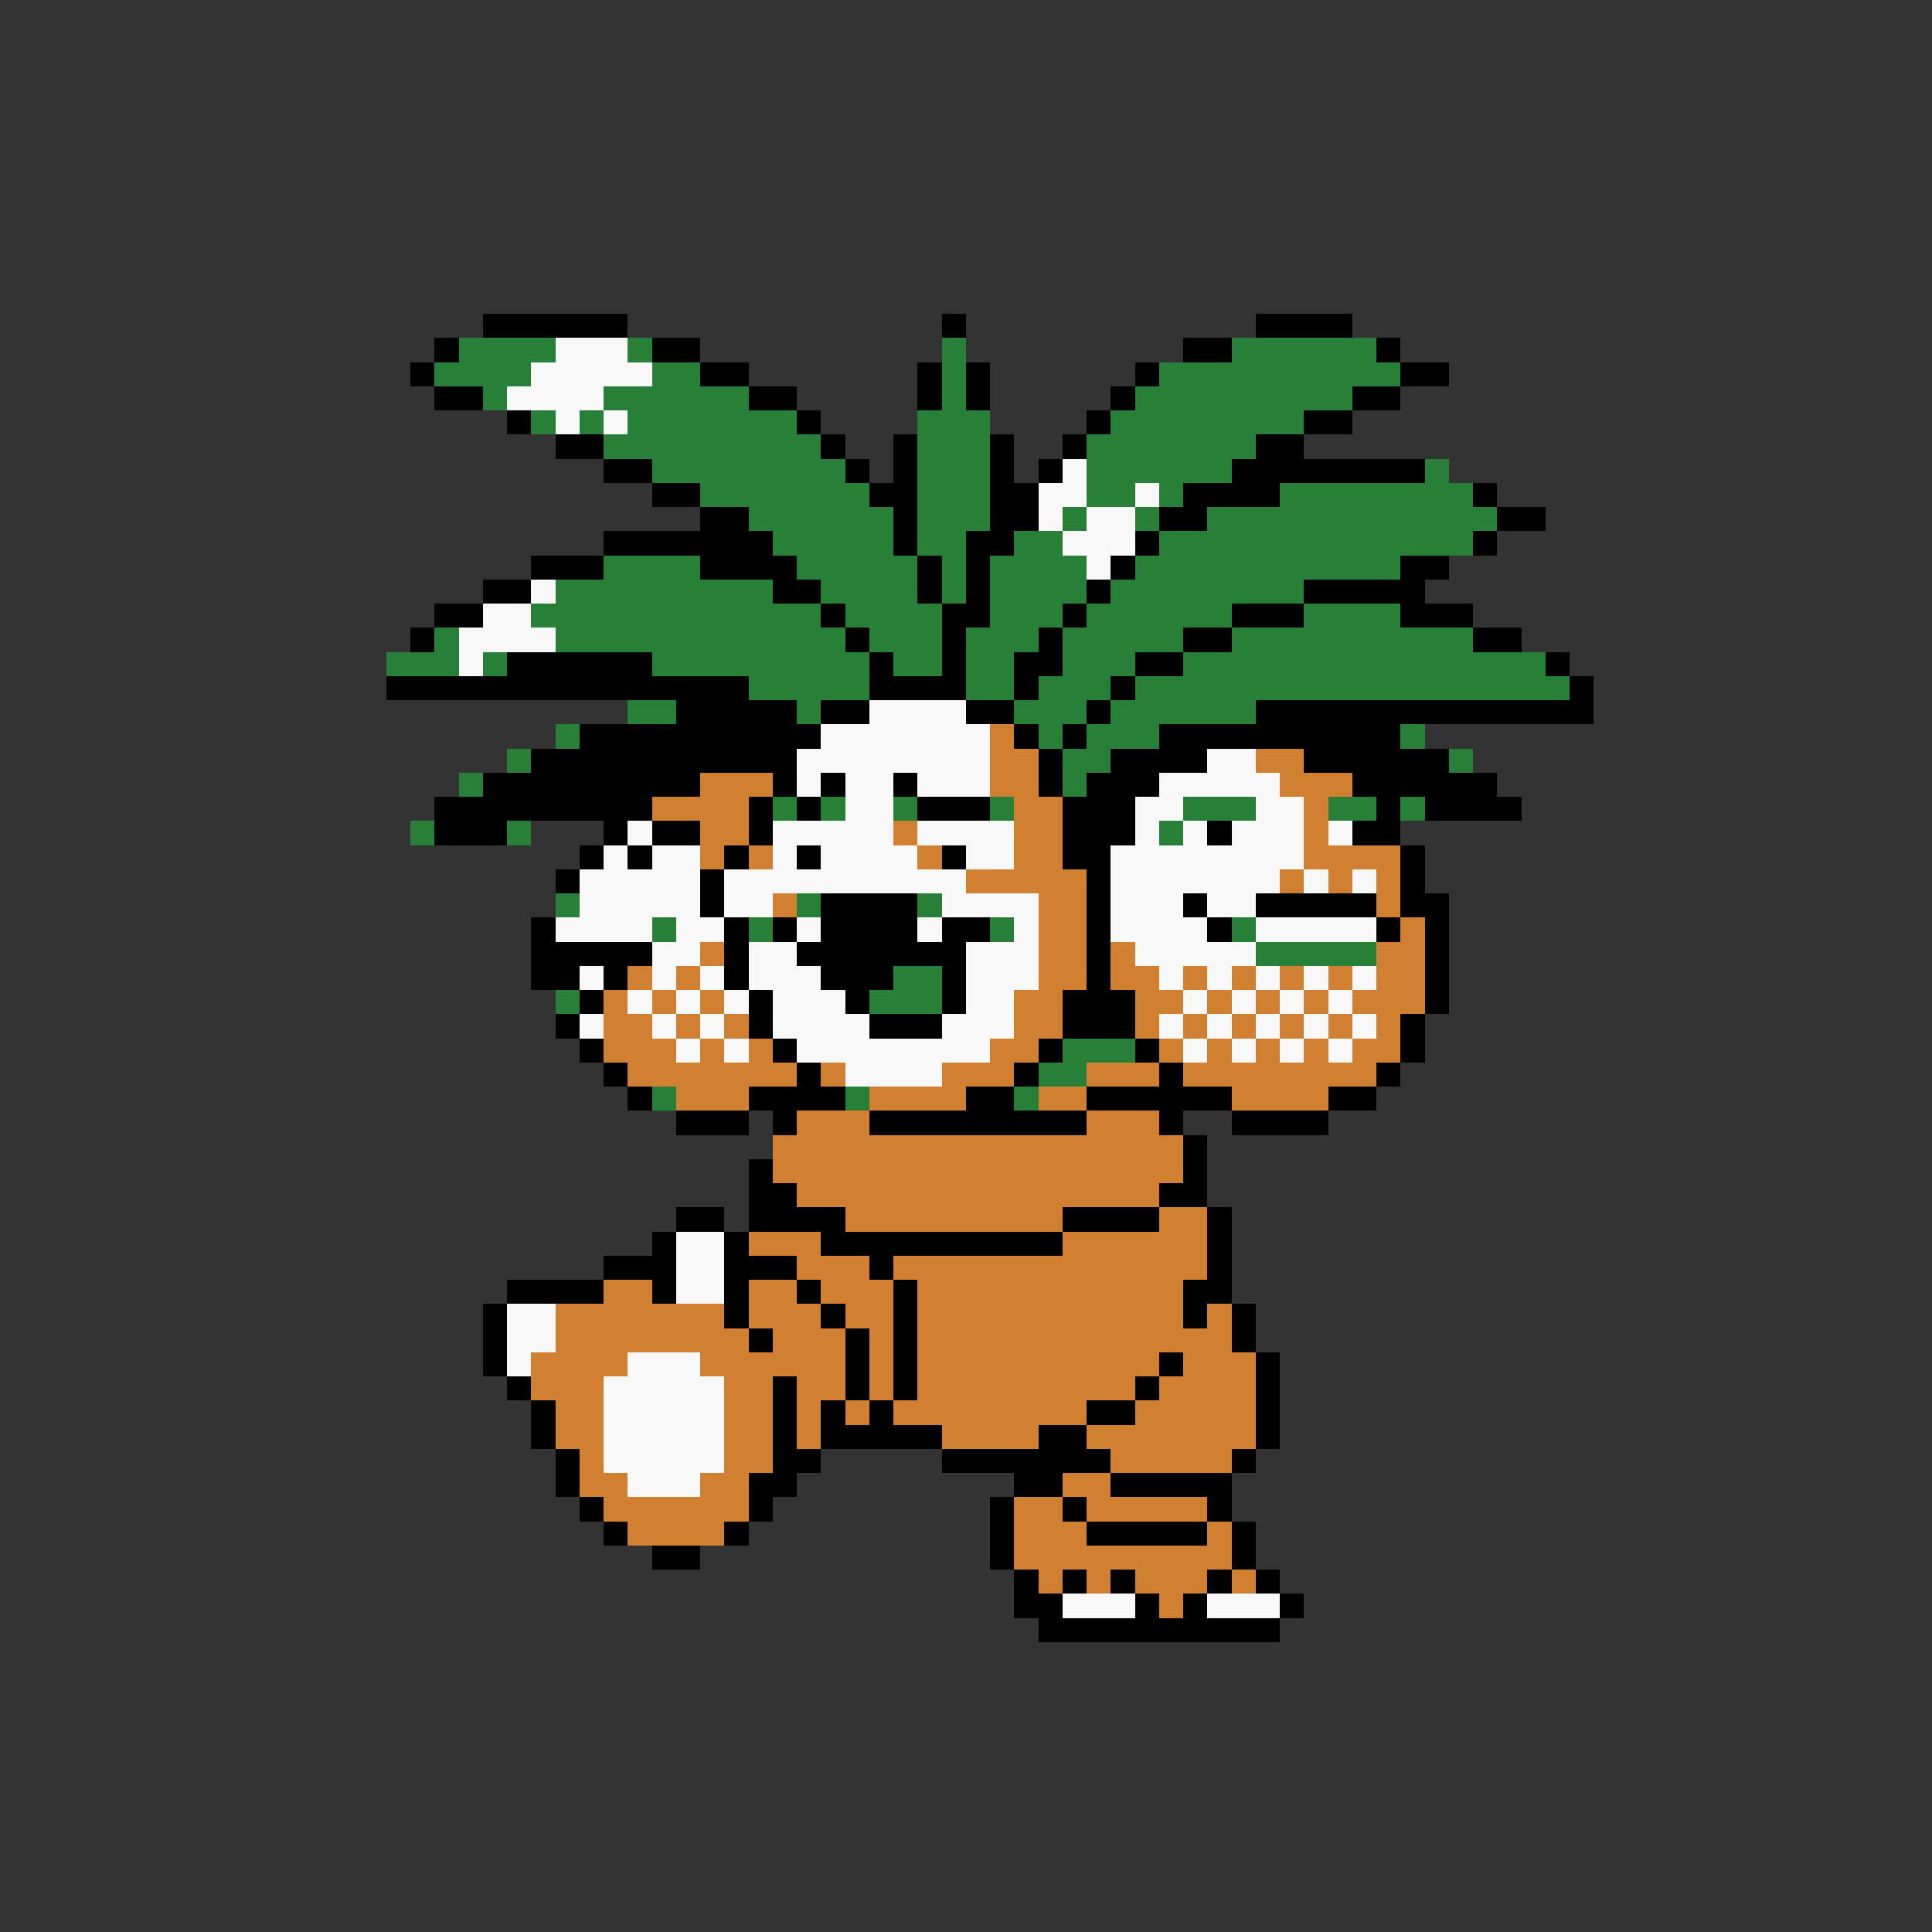 <svg xmlns="http://www.w3.org/2000/svg" viewBox="0 -0.5 80 80" shape-rendering="crispEdges">
<rect x="0" y="-0.5" width="80" height="80" fill="#333333" stroke="none"/>
<path stroke="#000000" d="M20 13h6M39 13h1M52 13h4M18 14h1M27 14h2M49 14h2M57 14h1M17 15h1M29 15h2M38 15h1M40 15h1M47 15h1M58 15h2M18 16h2M31 16h2M38 16h1M40 16h1M46 16h1M56 16h2M21 17h1M33 17h1M45 17h1M54 17h2M23 18h2M34 18h1M37 18h1M41 18h1M44 18h1M52 18h2M25 19h2M35 19h1M37 19h1M41 19h1M43 19h1M51 19h8M27 20h2M36 20h2M41 20h2M49 20h4M61 20h1M29 21h2M37 21h1M41 21h2M48 21h2M62 21h2M25 22h7M37 22h1M40 22h2M47 22h1M61 22h1M22 23h3M29 23h4M38 23h1M40 23h1M46 23h1M58 23h2M20 24h2M32 24h2M38 24h1M40 24h1M45 24h1M54 24h5M18 25h2M34 25h1M39 25h2M44 25h1M51 25h3M58 25h3M17 26h1M35 26h1M39 26h1M43 26h1M49 26h2M61 26h2M21 27h6M36 27h1M39 27h1M42 27h2M47 27h2M64 27h1M16 28h15M36 28h4M42 28h1M46 28h1M65 28h1M28 29h5M34 29h2M40 29h2M45 29h1M52 29h14M24 30h10M42 30h1M44 30h1M48 30h10M22 31h11M43 31h1M46 31h4M54 31h6M20 32h9M32 32h1M34 32h1M37 32h1M43 32h1M45 32h3M56 32h6M18 33h9M31 33h1M33 33h1M38 33h3M44 33h3M57 33h1M59 33h4M18 34h3M25 34h1M27 34h2M31 34h1M44 34h3M50 34h1M56 34h2M24 35h1M26 35h1M30 35h1M33 35h1M39 35h1M44 35h2M58 35h1M23 36h1M29 36h1M45 36h1M58 36h1M29 37h1M34 37h4M45 37h1M49 37h1M52 37h5M58 37h2M22 38h1M30 38h1M32 38h1M34 38h4M39 38h2M45 38h1M50 38h1M57 38h1M59 38h1M22 39h5M30 39h1M33 39h7M45 39h1M59 39h1M22 40h2M25 40h1M30 40h1M34 40h3M39 40h1M45 40h1M59 40h1M24 41h1M31 41h1M35 41h1M39 41h1M44 41h3M59 41h1M23 42h1M31 42h1M36 42h3M44 42h3M58 42h1M24 43h1M32 43h1M43 43h1M47 43h1M58 43h1M25 44h1M33 44h1M42 44h1M48 44h1M57 44h1M26 45h1M31 45h4M40 45h2M45 45h6M55 45h2M28 46h3M32 46h1M36 46h9M48 46h1M51 46h4M49 47h1M31 48h1M49 48h1M31 49h2M48 49h2M28 50h2M31 50h4M44 50h4M50 50h1M27 51h1M30 51h1M34 51h10M50 51h1M25 52h3M30 52h3M36 52h1M50 52h1M21 53h4M27 53h1M30 53h1M33 53h1M37 53h1M49 53h2M20 54h1M30 54h1M34 54h1M37 54h1M49 54h1M51 54h1M20 55h1M31 55h1M35 55h1M37 55h1M51 55h1M20 56h1M35 56h1M37 56h1M48 56h1M52 56h1M21 57h1M32 57h1M35 57h1M37 57h1M47 57h1M52 57h1M22 58h1M32 58h1M34 58h1M36 58h1M45 58h2M52 58h1M22 59h1M32 59h1M34 59h5M43 59h2M52 59h1M23 60h1M32 60h2M39 60h7M51 60h1M23 61h1M31 61h2M42 61h2M46 61h5M24 62h1M31 62h1M41 62h1M44 62h1M50 62h1M25 63h1M30 63h1M41 63h1M45 63h5M51 63h1M27 64h2M41 64h1M51 64h1M42 65h1M44 65h1M46 65h1M50 65h1M52 65h1M42 66h2M47 66h1M49 66h1M53 66h1M43 67h10" />
<path stroke="#288038" d="M19 14h4M26 14h1M39 14h1M51 14h6M18 15h4M27 15h2M39 15h1M48 15h10M20 16h1M25 16h6M39 16h1M47 16h9M22 17h1M24 17h1M26 17h7M38 17h3M46 17h8M25 18h9M38 18h3M45 18h7M27 19h8M38 19h3M45 19h6M59 19h1M29 20h7M38 20h3M45 20h2M48 20h1M53 20h8M31 21h6M38 21h3M44 21h1M47 21h1M50 21h12M32 22h5M38 22h2M42 22h2M48 22h13M25 23h4M33 23h5M39 23h1M41 23h4M47 23h11M23 24h9M34 24h4M39 24h1M41 24h4M46 24h8M22 25h12M35 25h4M41 25h3M45 25h6M54 25h4M18 26h1M23 26h12M36 26h3M40 26h3M44 26h5M51 26h10M16 27h3M20 27h1M27 27h9M37 27h2M40 27h2M44 27h3M49 27h15M31 28h5M40 28h2M43 28h3M47 28h18M26 29h2M33 29h1M42 29h3M46 29h6M23 30h1M43 30h1M45 30h3M58 30h1M21 31h1M44 31h2M60 31h1M19 32h1M44 32h1M32 33h1M34 33h1M37 33h1M41 33h1M49 33h3M55 33h2M58 33h1M17 34h1M21 34h1M48 34h1M23 37h1M33 37h1M38 37h1M27 38h1M31 38h1M41 38h1M51 38h1M52 39h5M37 40h2M23 41h1M36 41h3M44 43h3M43 44h2M27 45h1M35 45h1M42 45h1" />
<path stroke="#f8f8f8" d="M23 14h3M22 15h5M21 16h4M23 17h1M25 17h1M44 19h1M43 20h2M47 20h1M43 21h1M45 21h2M44 22h3M45 23h1M22 24h1M20 25h2M19 26h4M19 27h1M36 29h4M34 30h7M33 31h8M50 31h2M33 32h1M35 32h2M38 32h3M48 32h5M35 33h2M47 33h2M52 33h2M26 34h1M32 34h5M38 34h4M47 34h1M49 34h1M51 34h3M55 34h1M25 35h1M27 35h2M32 35h1M34 35h4M40 35h2M46 35h8M24 36h5M30 36h10M46 36h7M54 36h1M56 36h1M24 37h5M30 37h2M39 37h4M46 37h3M50 37h2M23 38h4M28 38h2M33 38h1M38 38h1M42 38h1M46 38h4M52 38h5M27 39h2M31 39h2M40 39h3M47 39h5M24 40h1M27 40h1M29 40h1M31 40h3M40 40h3M48 40h1M50 40h1M52 40h1M54 40h1M56 40h1M26 41h1M28 41h1M30 41h1M32 41h3M40 41h2M49 41h1M51 41h1M53 41h1M55 41h1M24 42h1M27 42h1M29 42h1M32 42h4M39 42h3M48 42h1M50 42h1M52 42h1M54 42h1M56 42h1M28 43h1M30 43h1M33 43h8M49 43h1M51 43h1M53 43h1M55 43h1M35 44h4M28 51h2M28 52h2M28 53h2M21 54h2M21 55h2M21 56h1M26 56h3M25 57h5M25 58h5M25 59h5M25 60h5M26 61h3M44 66h3M50 66h3" />
<path stroke="#d08030" d="M41 30h1M41 31h2M52 31h2M29 32h3M41 32h2M53 32h3M27 33h4M42 33h2M54 33h1M29 34h2M37 34h1M42 34h2M54 34h1M29 35h1M31 35h1M38 35h1M42 35h2M54 35h4M40 36h5M53 36h1M55 36h1M57 36h1M32 37h1M43 37h2M57 37h1M43 38h2M58 38h1M29 39h1M43 39h2M46 39h1M57 39h2M26 40h1M28 40h1M43 40h2M46 40h2M49 40h1M51 40h1M53 40h1M55 40h1M57 40h2M25 41h1M27 41h1M29 41h1M42 41h2M47 41h2M50 41h1M52 41h1M54 41h1M56 41h3M25 42h2M28 42h1M30 42h1M42 42h2M47 42h1M49 42h1M51 42h1M53 42h1M55 42h1M57 42h1M25 43h3M29 43h1M31 43h1M41 43h2M48 43h1M50 43h1M52 43h1M54 43h1M56 43h2M26 44h7M34 44h1M39 44h3M45 44h3M49 44h8M28 45h3M36 45h4M43 45h2M51 45h4M33 46h3M45 46h3M32 47h17M32 48h17M33 49h15M35 50h9M48 50h2M31 51h3M44 51h6M33 52h3M37 52h13M25 53h2M31 53h2M34 53h3M38 53h11M23 54h7M31 54h3M35 54h2M38 54h11M50 54h1M23 55h8M32 55h3M36 55h1M38 55h13M22 56h4M29 56h6M36 56h1M38 56h10M49 56h3M22 57h3M30 57h2M33 57h2M36 57h1M38 57h9M48 57h4M23 58h2M30 58h2M33 58h1M35 58h1M37 58h8M47 58h5M23 59h2M30 59h2M33 59h1M39 59h4M45 59h7M24 60h1M30 60h2M46 60h5M24 61h2M29 61h2M44 61h2M25 62h6M42 62h2M45 62h5M26 63h4M42 63h3M50 63h1M42 64h9M43 65h1M45 65h1M47 65h3M51 65h1M48 66h1" />
</svg>